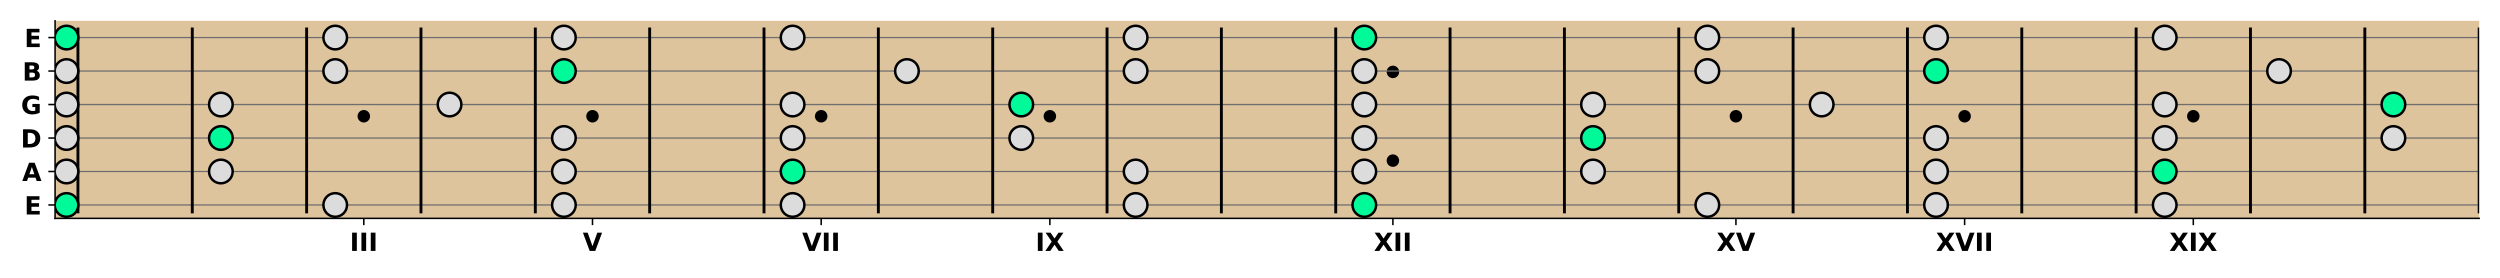 <?xml version="1.0" encoding="utf-8" standalone="no"?>
<!DOCTYPE svg PUBLIC "-//W3C//DTD SVG 1.1//EN"
  "http://www.w3.org/Graphics/SVG/1.1/DTD/svg11.dtd">
<!-- Created with matplotlib (https://matplotlib.org/) -->
<svg height="144pt" version="1.1" viewBox="0 0 1296 144" width="1296pt" xmlns="http://www.w3.org/2000/svg" xmlns:xlink="http://www.w3.org/1999/xlink">
 <defs>
  <style type="text/css">*{stroke-linecap:butt;stroke-linejoin:round;}</style>
 </defs>
 <g id="figure_1">
  <g id="patch_1">
   <path d="M 0 144 
L 1296 144 
L 1296 0 
L 0 0 
z
" style="fill:none;"/>
  </g>
  <g id="axes_1">
   <g id="patch_2">
    <path d="M 28.55 113.2 
L 1285.2 113.2 
L 1285.2 10.8 
L 28.55 10.8 
z
" style="fill:#dec49d;"/>
   </g>
   <g id="PathCollection_1">
    <defs>
     <path d="M 0 2.739 
C 0.726 2.739 1.423 2.45 1.936 1.936 
C 2.45 1.423 2.739 0.726 2.739 0 
C 2.739 -0.726 2.45 -1.423 1.936 -1.936 
C 1.423 -2.45 0.726 -2.739 0 -2.739 
C -0.726 -2.739 -1.423 -2.45 -1.936 -1.936 
C -2.45 -1.423 -2.739 -0.726 -2.739 0 
C -2.739 0.726 -2.45 1.423 -1.936 1.936 
C -1.423 2.45 -0.726 2.739 0 2.739 
z
" id="me401f6d1da" style="stroke:#000000;"/>
    </defs>
    <g clip-path="url(#p3974fb34f5)">
     <use style="stroke:#000000;" x="188.595" xlink:href="#me401f6d1da" y="60.264"/>
    </g>
   </g>
   <g id="PathCollection_2">
    <g clip-path="url(#p3974fb34f5)">
     <use style="stroke:#000000;" x="307.147" xlink:href="#me401f6d1da" y="60.264"/>
    </g>
   </g>
   <g id="PathCollection_3">
    <g clip-path="url(#p3974fb34f5)">
     <use style="stroke:#000000;" x="425.699" xlink:href="#me401f6d1da" y="60.264"/>
    </g>
   </g>
   <g id="PathCollection_4">
    <g clip-path="url(#p3974fb34f5)">
     <use style="stroke:#000000;" x="544.251" xlink:href="#me401f6d1da" y="60.264"/>
    </g>
   </g>
   <g id="PathCollection_5">
    <g clip-path="url(#p3974fb34f5)">
     <use style="stroke:#000000;" x="722.079" xlink:href="#me401f6d1da" y="83.261"/>
    </g>
   </g>
   <g id="PathCollection_6">
    <g clip-path="url(#p3974fb34f5)">
     <use style="stroke:#000000;" x="722.079" xlink:href="#me401f6d1da" y="37.268"/>
    </g>
   </g>
   <g id="PathCollection_7">
    <g clip-path="url(#p3974fb34f5)">
     <use style="stroke:#000000;" x="899.906" xlink:href="#me401f6d1da" y="60.264"/>
    </g>
   </g>
   <g id="PathCollection_8">
    <g clip-path="url(#p3974fb34f5)">
     <use style="stroke:#000000;" x="1018.458" xlink:href="#me401f6d1da" y="60.264"/>
    </g>
   </g>
   <g id="PathCollection_9">
    <g clip-path="url(#p3974fb34f5)">
     <use style="stroke:#000000;" x="1137.01" xlink:href="#me401f6d1da" y="60.264"/>
    </g>
   </g>
   <g id="matplotlib.axis_1">
    <g id="xtick_1">
     <g id="line2d_1">
      <defs>
       <path d="M 0 0 
L 0 3.5 
" id="m86b505308a" style="stroke:#000000;stroke-width:0.8;"/>
      </defs>
      <g>
       <use style="stroke:#000000;stroke-width:0.8;" x="188.595" xlink:href="#m86b505308a" y="113.2"/>
      </g>
     </g>
     <g id="text_1">
      <!-- III -->
      <g transform="translate(181.34 130.078)scale(0.13 -0.13)">
       <defs>
        <path d="M 9.188 72.906 
L 27.984 72.906 
L 27.984 0 
L 9.188 0 
z
" id="DejaVuSans-Bold-73"/>
       </defs>
       <use xlink:href="#DejaVuSans-Bold-73"/>
       <use x="37.207" xlink:href="#DejaVuSans-Bold-73"/>
       <use x="74.414" xlink:href="#DejaVuSans-Bold-73"/>
      </g>
     </g>
    </g>
    <g id="xtick_2">
     <g id="line2d_2">
      <g>
       <use style="stroke:#000000;stroke-width:0.8;" x="307.147" xlink:href="#m86b505308a" y="113.2"/>
      </g>
     </g>
     <g id="text_2">
      <!-- V -->
      <g transform="translate(302.117 130.078)scale(0.13 -0.13)">
       <defs>
        <path d="M 0.484 72.906 
L 19.391 72.906 
L 38.719 19.094 
L 58.016 72.906 
L 76.906 72.906 
L 49.906 0 
L 27.484 0 
z
" id="DejaVuSans-Bold-86"/>
       </defs>
       <use xlink:href="#DejaVuSans-Bold-86"/>
      </g>
     </g>
    </g>
    <g id="xtick_3">
     <g id="line2d_3">
      <g>
       <use style="stroke:#000000;stroke-width:0.8;" x="425.699" xlink:href="#m86b505308a" y="113.2"/>
      </g>
     </g>
     <g id="text_3">
      <!-- VII -->
      <g transform="translate(415.832 130.078)scale(0.13 -0.13)">
       <use xlink:href="#DejaVuSans-Bold-86"/>
       <use x="77.393" xlink:href="#DejaVuSans-Bold-73"/>
       <use x="114.6" xlink:href="#DejaVuSans-Bold-73"/>
      </g>
     </g>
    </g>
    <g id="xtick_4">
     <g id="line2d_4">
      <g>
       <use style="stroke:#000000;stroke-width:0.8;" x="544.251" xlink:href="#m86b505308a" y="113.2"/>
      </g>
     </g>
     <g id="text_4">
      <!-- IX -->
      <g transform="translate(536.821 130.078)scale(0.13 -0.13)">
       <defs>
        <path d="M 49.812 37.203 
L 75.094 0 
L 55.516 0 
L 38.484 24.906 
L 21.578 0 
L 1.906 0 
L 27.203 37.203 
L 2.875 72.906 
L 22.516 72.906 
L 38.484 49.422 
L 54.391 72.906 
L 74.125 72.906 
z
" id="DejaVuSans-Bold-88"/>
       </defs>
       <use xlink:href="#DejaVuSans-Bold-73"/>
       <use x="37.207" xlink:href="#DejaVuSans-Bold-88"/>
      </g>
     </g>
    </g>
    <g id="xtick_5">
     <g id="line2d_5">
      <g>
       <use style="stroke:#000000;stroke-width:0.8;" x="722.079" xlink:href="#m86b505308a" y="113.2"/>
      </g>
     </g>
     <g id="text_5">
      <!-- XII -->
      <g transform="translate(712.231 130.078)scale(0.13 -0.13)">
       <use xlink:href="#DejaVuSans-Bold-88"/>
       <use x="77.1" xlink:href="#DejaVuSans-Bold-73"/>
       <use x="114.307" xlink:href="#DejaVuSans-Bold-73"/>
      </g>
     </g>
    </g>
    <g id="xtick_6">
     <g id="line2d_6">
      <g>
       <use style="stroke:#000000;stroke-width:0.8;" x="899.906" xlink:href="#m86b505308a" y="113.2"/>
      </g>
     </g>
     <g id="text_6">
      <!-- XV -->
      <g transform="translate(889.865 130.078)scale(0.13 -0.13)">
       <use xlink:href="#DejaVuSans-Bold-88"/>
       <use x="77.1" xlink:href="#DejaVuSans-Bold-86"/>
      </g>
     </g>
    </g>
    <g id="xtick_7">
     <g id="line2d_7">
      <g>
       <use style="stroke:#000000;stroke-width:0.8;" x="1018.458" xlink:href="#m86b505308a" y="113.2"/>
      </g>
     </g>
     <g id="text_7">
      <!-- XVII -->
      <g transform="translate(1003.58 130.078)scale(0.13 -0.13)">
       <use xlink:href="#DejaVuSans-Bold-88"/>
       <use x="77.1" xlink:href="#DejaVuSans-Bold-86"/>
       <use x="154.492" xlink:href="#DejaVuSans-Bold-73"/>
       <use x="191.699" xlink:href="#DejaVuSans-Bold-73"/>
      </g>
     </g>
    </g>
    <g id="xtick_8">
     <g id="line2d_8">
      <g>
       <use style="stroke:#000000;stroke-width:0.8;" x="1137.01" xlink:href="#m86b505308a" y="113.2"/>
      </g>
     </g>
     <g id="text_8">
      <!-- XIX -->
      <g transform="translate(1124.57 130.078)scale(0.13 -0.13)">
       <use xlink:href="#DejaVuSans-Bold-88"/>
       <use x="77.1" xlink:href="#DejaVuSans-Bold-73"/>
       <use x="114.307" xlink:href="#DejaVuSans-Bold-88"/>
      </g>
     </g>
    </g>
   </g>
   <g id="matplotlib.axis_2">
    <g id="ytick_1">
     <g id="line2d_9">
      <defs>
       <path d="M 0 0 
L -3.5 0 
" id="m8cb1c53ac6" style="stroke:#000000;stroke-width:0.8;"/>
      </defs>
      <g>
       <use style="stroke:#000000;stroke-width:0.8;" x="28.55" xlink:href="#m8cb1c53ac6" y="106.258"/>
      </g>
     </g>
     <g id="text_9">
      <!-- E -->
      <g transform="translate(12.669 111.197)scale(0.13 -0.13)">
       <defs>
        <path d="M 9.188 72.906 
L 59.906 72.906 
L 59.906 58.688 
L 27.984 58.688 
L 27.984 45.125 
L 58.016 45.125 
L 58.016 30.906 
L 27.984 30.906 
L 27.984 14.203 
L 60.984 14.203 
L 60.984 0 
L 9.188 0 
z
" id="DejaVuSans-Bold-69"/>
       </defs>
       <use xlink:href="#DejaVuSans-Bold-69"/>
      </g>
     </g>
    </g>
    <g id="ytick_2">
     <g id="line2d_10">
      <g>
       <use style="stroke:#000000;stroke-width:0.8;" x="28.55" xlink:href="#m8cb1c53ac6" y="88.902"/>
      </g>
     </g>
     <g id="text_10">
      <!-- A -->
      <g transform="translate(11.489 93.841)scale(0.13 -0.13)">
       <defs>
        <path d="M 53.422 13.281 
L 24.031 13.281 
L 19.391 0 
L 0.484 0 
L 27.484 72.906 
L 49.906 72.906 
L 76.906 0 
L 58.016 0 
z
M 28.719 26.812 
L 48.688 26.812 
L 38.719 55.812 
z
" id="DejaVuSans-Bold-65"/>
       </defs>
       <use xlink:href="#DejaVuSans-Bold-65"/>
      </g>
     </g>
    </g>
    <g id="ytick_3">
     <g id="line2d_11">
      <g>
       <use style="stroke:#000000;stroke-width:0.8;" x="28.55" xlink:href="#m8cb1c53ac6" y="71.546"/>
      </g>
     </g>
     <g id="text_11">
      <!-- D -->
      <g transform="translate(10.758 76.485)scale(0.13 -0.13)">
       <defs>
        <path d="M 27.984 58.688 
L 27.984 14.203 
L 34.719 14.203 
Q 46.234 14.203 52.312 19.922 
Q 58.406 25.641 58.406 36.531 
Q 58.406 47.359 52.344 53.016 
Q 46.297 58.688 34.719 58.688 
z
M 9.188 72.906 
L 29 72.906 
Q 45.609 72.906 53.734 70.531 
Q 61.859 68.172 67.672 62.5 
Q 72.797 57.562 75.281 51.109 
Q 77.781 44.672 77.781 36.531 
Q 77.781 28.266 75.281 21.797 
Q 72.797 15.328 67.672 10.406 
Q 61.812 4.734 53.609 2.359 
Q 45.406 0 29 0 
L 9.188 0 
z
" id="DejaVuSans-Bold-68"/>
       </defs>
       <use xlink:href="#DejaVuSans-Bold-68"/>
      </g>
     </g>
    </g>
    <g id="ytick_4">
     <g id="line2d_12">
      <g>
       <use style="stroke:#000000;stroke-width:0.8;" x="28.55" xlink:href="#m8cb1c53ac6" y="54.19"/>
      </g>
     </g>
     <g id="text_12">
      <!-- G -->
      <g transform="translate(10.88 59.129)scale(0.13 -0.13)">
       <defs>
        <path d="M 74.703 5.422 
Q 67.672 2 60.109 0.281 
Q 52.547 -1.422 44.484 -1.422 
Q 26.266 -1.422 15.625 8.766 
Q 4.984 18.953 4.984 36.375 
Q 4.984 54 15.812 64.109 
Q 26.656 74.219 45.516 74.219 
Q 52.781 74.219 59.438 72.844 
Q 66.109 71.484 72.016 68.797 
L 72.016 53.719 
Q 65.922 57.172 59.891 58.875 
Q 53.859 60.594 47.797 60.594 
Q 36.578 60.594 30.5 54.312 
Q 24.422 48.047 24.422 36.375 
Q 24.422 24.812 30.281 18.5 
Q 36.141 12.203 46.922 12.203 
Q 49.859 12.203 52.375 12.562 
Q 54.891 12.938 56.891 13.719 
L 56.891 27.875 
L 45.406 27.875 
L 45.406 40.484 
L 74.703 40.484 
z
" id="DejaVuSans-Bold-71"/>
       </defs>
       <use xlink:href="#DejaVuSans-Bold-71"/>
      </g>
     </g>
    </g>
    <g id="ytick_5">
     <g id="line2d_13">
      <g>
       <use style="stroke:#000000;stroke-width:0.8;" x="28.55" xlink:href="#m8cb1c53ac6" y="36.834"/>
      </g>
     </g>
     <g id="text_13">
      <!-- B -->
      <g transform="translate(11.642 41.773)scale(0.13 -0.13)">
       <defs>
        <path d="M 38.375 44.672 
Q 42.828 44.672 45.109 46.625 
Q 47.406 48.578 47.406 52.391 
Q 47.406 56.156 45.109 58.125 
Q 42.828 60.109 38.375 60.109 
L 27.984 60.109 
L 27.984 44.672 
z
M 39.016 12.797 
Q 44.672 12.797 47.531 15.188 
Q 50.391 17.578 50.391 22.406 
Q 50.391 27.156 47.562 29.516 
Q 44.734 31.891 39.016 31.891 
L 27.984 31.891 
L 27.984 12.797 
z
M 56.5 39.016 
Q 62.547 37.25 65.859 32.516 
Q 69.188 27.781 69.188 20.906 
Q 69.188 10.359 62.062 5.172 
Q 54.938 0 40.375 0 
L 9.188 0 
L 9.188 72.906 
L 37.406 72.906 
Q 52.594 72.906 59.406 68.312 
Q 66.219 63.719 66.219 53.609 
Q 66.219 48.297 63.719 44.562 
Q 61.234 40.828 56.5 39.016 
z
" id="DejaVuSans-Bold-66"/>
       </defs>
       <use xlink:href="#DejaVuSans-Bold-66"/>
      </g>
     </g>
    </g>
    <g id="ytick_6">
     <g id="line2d_14">
      <g>
       <use style="stroke:#000000;stroke-width:0.8;" x="28.55" xlink:href="#m8cb1c53ac6" y="19.478"/>
      </g>
     </g>
     <g id="text_14">
      <!-- E -->
      <g transform="translate(12.669 24.417)scale(0.13 -0.13)">
       <use xlink:href="#DejaVuSans-Bold-69"/>
      </g>
     </g>
    </g>
   </g>
   <g id="LineCollection_1">
    <path clip-path="url(#p3974fb34f5)" d="M 40.405 106.258 
L 1285.2 106.258 
" style="fill:none;stroke:#6e6e6e;stroke-width:0.66;"/>
   </g>
   <g id="LineCollection_2">
    <path clip-path="url(#p3974fb34f5)" d="M 40.405 88.902 
L 1285.2 88.902 
" style="fill:none;stroke:#6e6e6e;stroke-width:0.66;"/>
   </g>
   <g id="LineCollection_3">
    <path clip-path="url(#p3974fb34f5)" d="M 40.405 71.546 
L 1285.2 71.546 
" style="fill:none;stroke:#6e6e6e;stroke-width:0.66;"/>
   </g>
   <g id="LineCollection_4">
    <path clip-path="url(#p3974fb34f5)" d="M 40.405 54.19 
L 1285.2 54.19 
" style="fill:none;stroke:#6e6e6e;stroke-width:0.66;"/>
   </g>
   <g id="LineCollection_5">
    <path clip-path="url(#p3974fb34f5)" d="M 40.405 36.834 
L 1285.2 36.834 
" style="fill:none;stroke:#6e6e6e;stroke-width:0.66;"/>
   </g>
   <g id="LineCollection_6">
    <path clip-path="url(#p3974fb34f5)" d="M 40.405 19.478 
L 1285.2 19.478 
" style="fill:none;stroke:#6e6e6e;stroke-width:0.66;"/>
   </g>
   <g id="LineCollection_7">
    <path clip-path="url(#p3974fb34f5)" d="M 40.405 110.597 
L 40.405 14.271 
" style="fill:none;stroke:#000000;stroke-width:1.5;"/>
   </g>
   <g id="LineCollection_8">
    <path clip-path="url(#p3974fb34f5)" d="M 99.681 110.597 
L 99.681 14.271 
" style="fill:none;stroke:#000000;stroke-width:1.5;"/>
   </g>
   <g id="LineCollection_9">
    <path clip-path="url(#p3974fb34f5)" d="M 158.957 110.597 
L 158.957 14.271 
" style="fill:none;stroke:#000000;stroke-width:1.5;"/>
   </g>
   <g id="LineCollection_10">
    <path clip-path="url(#p3974fb34f5)" d="M 218.233 110.597 
L 218.233 14.271 
" style="fill:none;stroke:#000000;stroke-width:1.5;"/>
   </g>
   <g id="LineCollection_11">
    <path clip-path="url(#p3974fb34f5)" d="M 277.509 110.597 
L 277.509 14.271 
" style="fill:none;stroke:#000000;stroke-width:1.5;"/>
   </g>
   <g id="LineCollection_12">
    <path clip-path="url(#p3974fb34f5)" d="M 336.785 110.597 
L 336.785 14.271 
" style="fill:none;stroke:#000000;stroke-width:1.5;"/>
   </g>
   <g id="LineCollection_13">
    <path clip-path="url(#p3974fb34f5)" d="M 396.061 110.597 
L 396.061 14.271 
" style="fill:none;stroke:#000000;stroke-width:1.5;"/>
   </g>
   <g id="LineCollection_14">
    <path clip-path="url(#p3974fb34f5)" d="M 455.337 110.597 
L 455.337 14.271 
" style="fill:none;stroke:#000000;stroke-width:1.5;"/>
   </g>
   <g id="LineCollection_15">
    <path clip-path="url(#p3974fb34f5)" d="M 514.613 110.597 
L 514.613 14.271 
" style="fill:none;stroke:#000000;stroke-width:1.5;"/>
   </g>
   <g id="LineCollection_16">
    <path clip-path="url(#p3974fb34f5)" d="M 573.889 110.597 
L 573.889 14.271 
" style="fill:none;stroke:#000000;stroke-width:1.5;"/>
   </g>
   <g id="LineCollection_17">
    <path clip-path="url(#p3974fb34f5)" d="M 633.165 110.597 
L 633.165 14.271 
" style="fill:none;stroke:#000000;stroke-width:1.5;"/>
   </g>
   <g id="LineCollection_18">
    <path clip-path="url(#p3974fb34f5)" d="M 692.441 110.597 
L 692.441 14.271 
" style="fill:none;stroke:#000000;stroke-width:1.5;"/>
   </g>
   <g id="LineCollection_19">
    <path clip-path="url(#p3974fb34f5)" d="M 751.717 110.597 
L 751.717 14.271 
" style="fill:none;stroke:#000000;stroke-width:1.5;"/>
   </g>
   <g id="LineCollection_20">
    <path clip-path="url(#p3974fb34f5)" d="M 810.992 110.597 
L 810.992 14.271 
" style="fill:none;stroke:#000000;stroke-width:1.5;"/>
   </g>
   <g id="LineCollection_21">
    <path clip-path="url(#p3974fb34f5)" d="M 870.268 110.597 
L 870.268 14.271 
" style="fill:none;stroke:#000000;stroke-width:1.5;"/>
   </g>
   <g id="LineCollection_22">
    <path clip-path="url(#p3974fb34f5)" d="M 929.544 110.597 
L 929.544 14.271 
" style="fill:none;stroke:#000000;stroke-width:1.5;"/>
   </g>
   <g id="LineCollection_23">
    <path clip-path="url(#p3974fb34f5)" d="M 988.82 110.597 
L 988.82 14.271 
" style="fill:none;stroke:#000000;stroke-width:1.5;"/>
   </g>
   <g id="LineCollection_24">
    <path clip-path="url(#p3974fb34f5)" d="M 1048.096 110.597 
L 1048.096 14.271 
" style="fill:none;stroke:#000000;stroke-width:1.5;"/>
   </g>
   <g id="LineCollection_25">
    <path clip-path="url(#p3974fb34f5)" d="M 1107.372 110.597 
L 1107.372 14.271 
" style="fill:none;stroke:#000000;stroke-width:1.5;"/>
   </g>
   <g id="LineCollection_26">
    <path clip-path="url(#p3974fb34f5)" d="M 1166.648 110.597 
L 1166.648 14.271 
" style="fill:none;stroke:#000000;stroke-width:1.5;"/>
   </g>
   <g id="LineCollection_27">
    <path clip-path="url(#p3974fb34f5)" d="M 1225.924 110.597 
L 1225.924 14.271 
" style="fill:none;stroke:#000000;stroke-width:1.5;"/>
   </g>
   <g id="LineCollection_28">
    <path clip-path="url(#p3974fb34f5)" d="M 1285.2 110.597 
L 1285.2 14.271 
" style="fill:none;stroke:#000000;stroke-width:1.5;"/>
   </g>
   <g id="patch_3">
    <path d="M 28.55 113.2 
L 28.55 10.8 
" style="fill:none;stroke:#000000;stroke-linecap:square;stroke-linejoin:miter;stroke-width:0.8;"/>
   </g>
   <g id="patch_4">
    <path d="M 28.55 113.2 
L 1285.2 113.2 
" style="fill:none;stroke:#000000;stroke-linecap:square;stroke-linejoin:miter;stroke-width:0.8;"/>
   </g>
   <g id="PathCollection_10">
    <defs>
     <path d="M 0 6.124 
C 1.624 6.124 3.182 5.478 4.33 4.33 
C 5.478 3.182 6.124 1.624 6.124 -0 
C 6.124 -1.624 5.478 -3.182 4.33 -4.33 
C 3.182 -5.478 1.624 -6.124 0 -6.124 
C -1.624 -6.124 -3.182 -5.478 -4.33 -4.33 
C -5.478 -3.182 -6.124 -1.624 -6.124 0 
C -6.124 1.624 -5.478 3.182 -4.33 4.33 
C -3.182 5.478 -1.624 6.124 0 6.124 
z
" id="C0_0_20e28d623a"/>
    </defs>
    <g clip-path="url(#p3974fb34f5)">
     <use style="fill:#00fa9a;stroke:#000000;stroke-width:1.3;" x="34.478" xlink:href="#C0_0_20e28d623a" y="106.258"/>
    </g>
    <g clip-path="url(#p3974fb34f5)">
     <use style="fill:#dcdcdc;stroke:#000000;stroke-width:1.3;" x="173.776" xlink:href="#C0_0_20e28d623a" y="106.258"/>
    </g>
    <g clip-path="url(#p3974fb34f5)">
     <use style="fill:#dcdcdc;stroke:#000000;stroke-width:1.3;" x="292.328" xlink:href="#C0_0_20e28d623a" y="106.258"/>
    </g>
    <g clip-path="url(#p3974fb34f5)">
     <use style="fill:#dcdcdc;stroke:#000000;stroke-width:1.3;" x="410.88" xlink:href="#C0_0_20e28d623a" y="106.258"/>
    </g>
    <g clip-path="url(#p3974fb34f5)">
     <use style="fill:#dcdcdc;stroke:#000000;stroke-width:1.3;" x="588.708" xlink:href="#C0_0_20e28d623a" y="106.258"/>
    </g>
    <g clip-path="url(#p3974fb34f5)">
     <use style="fill:#00fa9a;stroke:#000000;stroke-width:1.3;" x="707.26" xlink:href="#C0_0_20e28d623a" y="106.258"/>
    </g>
    <g clip-path="url(#p3974fb34f5)">
     <use style="fill:#dcdcdc;stroke:#000000;stroke-width:1.3;" x="885.087" xlink:href="#C0_0_20e28d623a" y="106.258"/>
    </g>
    <g clip-path="url(#p3974fb34f5)">
     <use style="fill:#dcdcdc;stroke:#000000;stroke-width:1.3;" x="1003.639" xlink:href="#C0_0_20e28d623a" y="106.258"/>
    </g>
    <g clip-path="url(#p3974fb34f5)">
     <use style="fill:#dcdcdc;stroke:#000000;stroke-width:1.3;" x="1122.191" xlink:href="#C0_0_20e28d623a" y="106.258"/>
    </g>
    <g clip-path="url(#p3974fb34f5)">
     <use style="fill:#dcdcdc;stroke:#000000;stroke-width:1.3;" x="34.478" xlink:href="#C0_0_20e28d623a" y="88.902"/>
    </g>
    <g clip-path="url(#p3974fb34f5)">
     <use style="fill:#dcdcdc;stroke:#000000;stroke-width:1.3;" x="114.5" xlink:href="#C0_0_20e28d623a" y="88.902"/>
    </g>
    <g clip-path="url(#p3974fb34f5)">
     <use style="fill:#dcdcdc;stroke:#000000;stroke-width:1.3;" x="292.328" xlink:href="#C0_0_20e28d623a" y="88.902"/>
    </g>
    <g clip-path="url(#p3974fb34f5)">
     <use style="fill:#00fa9a;stroke:#000000;stroke-width:1.3;" x="410.88" xlink:href="#C0_0_20e28d623a" y="88.902"/>
    </g>
    <g clip-path="url(#p3974fb34f5)">
     <use style="fill:#dcdcdc;stroke:#000000;stroke-width:1.3;" x="588.708" xlink:href="#C0_0_20e28d623a" y="88.902"/>
    </g>
    <g clip-path="url(#p3974fb34f5)">
     <use style="fill:#dcdcdc;stroke:#000000;stroke-width:1.3;" x="707.26" xlink:href="#C0_0_20e28d623a" y="88.902"/>
    </g>
    <g clip-path="url(#p3974fb34f5)">
     <use style="fill:#dcdcdc;stroke:#000000;stroke-width:1.3;" x="825.811" xlink:href="#C0_0_20e28d623a" y="88.902"/>
    </g>
    <g clip-path="url(#p3974fb34f5)">
     <use style="fill:#dcdcdc;stroke:#000000;stroke-width:1.3;" x="1003.639" xlink:href="#C0_0_20e28d623a" y="88.902"/>
    </g>
    <g clip-path="url(#p3974fb34f5)">
     <use style="fill:#00fa9a;stroke:#000000;stroke-width:1.3;" x="1122.191" xlink:href="#C0_0_20e28d623a" y="88.902"/>
    </g>
    <g clip-path="url(#p3974fb34f5)">
     <use style="fill:#dcdcdc;stroke:#000000;stroke-width:1.3;" x="34.478" xlink:href="#C0_0_20e28d623a" y="71.546"/>
    </g>
    <g clip-path="url(#p3974fb34f5)">
     <use style="fill:#00fa9a;stroke:#000000;stroke-width:1.3;" x="114.5" xlink:href="#C0_0_20e28d623a" y="71.546"/>
    </g>
    <g clip-path="url(#p3974fb34f5)">
     <use style="fill:#dcdcdc;stroke:#000000;stroke-width:1.3;" x="292.328" xlink:href="#C0_0_20e28d623a" y="71.546"/>
    </g>
    <g clip-path="url(#p3974fb34f5)">
     <use style="fill:#dcdcdc;stroke:#000000;stroke-width:1.3;" x="410.88" xlink:href="#C0_0_20e28d623a" y="71.546"/>
    </g>
    <g clip-path="url(#p3974fb34f5)">
     <use style="fill:#dcdcdc;stroke:#000000;stroke-width:1.3;" x="529.432" xlink:href="#C0_0_20e28d623a" y="71.546"/>
    </g>
    <g clip-path="url(#p3974fb34f5)">
     <use style="fill:#dcdcdc;stroke:#000000;stroke-width:1.3;" x="707.26" xlink:href="#C0_0_20e28d623a" y="71.546"/>
    </g>
    <g clip-path="url(#p3974fb34f5)">
     <use style="fill:#00fa9a;stroke:#000000;stroke-width:1.3;" x="825.811" xlink:href="#C0_0_20e28d623a" y="71.546"/>
    </g>
    <g clip-path="url(#p3974fb34f5)">
     <use style="fill:#dcdcdc;stroke:#000000;stroke-width:1.3;" x="1003.639" xlink:href="#C0_0_20e28d623a" y="71.546"/>
    </g>
    <g clip-path="url(#p3974fb34f5)">
     <use style="fill:#dcdcdc;stroke:#000000;stroke-width:1.3;" x="1122.191" xlink:href="#C0_0_20e28d623a" y="71.546"/>
    </g>
    <g clip-path="url(#p3974fb34f5)">
     <use style="fill:#dcdcdc;stroke:#000000;stroke-width:1.3;" x="1240.743" xlink:href="#C0_0_20e28d623a" y="71.546"/>
    </g>
    <g clip-path="url(#p3974fb34f5)">
     <use style="fill:#dcdcdc;stroke:#000000;stroke-width:1.3;" x="34.478" xlink:href="#C0_0_20e28d623a" y="54.19"/>
    </g>
    <g clip-path="url(#p3974fb34f5)">
     <use style="fill:#dcdcdc;stroke:#000000;stroke-width:1.3;" x="114.5" xlink:href="#C0_0_20e28d623a" y="54.19"/>
    </g>
    <g clip-path="url(#p3974fb34f5)">
     <use style="fill:#dcdcdc;stroke:#000000;stroke-width:1.3;" x="233.052" xlink:href="#C0_0_20e28d623a" y="54.19"/>
    </g>
    <g clip-path="url(#p3974fb34f5)">
     <use style="fill:#dcdcdc;stroke:#000000;stroke-width:1.3;" x="410.88" xlink:href="#C0_0_20e28d623a" y="54.19"/>
    </g>
    <g clip-path="url(#p3974fb34f5)">
     <use style="fill:#00fa9a;stroke:#000000;stroke-width:1.3;" x="529.432" xlink:href="#C0_0_20e28d623a" y="54.19"/>
    </g>
    <g clip-path="url(#p3974fb34f5)">
     <use style="fill:#dcdcdc;stroke:#000000;stroke-width:1.3;" x="707.26" xlink:href="#C0_0_20e28d623a" y="54.19"/>
    </g>
    <g clip-path="url(#p3974fb34f5)">
     <use style="fill:#dcdcdc;stroke:#000000;stroke-width:1.3;" x="825.811" xlink:href="#C0_0_20e28d623a" y="54.19"/>
    </g>
    <g clip-path="url(#p3974fb34f5)">
     <use style="fill:#dcdcdc;stroke:#000000;stroke-width:1.3;" x="944.363" xlink:href="#C0_0_20e28d623a" y="54.19"/>
    </g>
    <g clip-path="url(#p3974fb34f5)">
     <use style="fill:#dcdcdc;stroke:#000000;stroke-width:1.3;" x="1122.191" xlink:href="#C0_0_20e28d623a" y="54.19"/>
    </g>
    <g clip-path="url(#p3974fb34f5)">
     <use style="fill:#00fa9a;stroke:#000000;stroke-width:1.3;" x="1240.743" xlink:href="#C0_0_20e28d623a" y="54.19"/>
    </g>
    <g clip-path="url(#p3974fb34f5)">
     <use style="fill:#dcdcdc;stroke:#000000;stroke-width:1.3;" x="34.478" xlink:href="#C0_0_20e28d623a" y="36.834"/>
    </g>
    <g clip-path="url(#p3974fb34f5)">
     <use style="fill:#dcdcdc;stroke:#000000;stroke-width:1.3;" x="173.776" xlink:href="#C0_0_20e28d623a" y="36.834"/>
    </g>
    <g clip-path="url(#p3974fb34f5)">
     <use style="fill:#00fa9a;stroke:#000000;stroke-width:1.3;" x="292.328" xlink:href="#C0_0_20e28d623a" y="36.834"/>
    </g>
    <g clip-path="url(#p3974fb34f5)">
     <use style="fill:#dcdcdc;stroke:#000000;stroke-width:1.3;" x="470.156" xlink:href="#C0_0_20e28d623a" y="36.834"/>
    </g>
    <g clip-path="url(#p3974fb34f5)">
     <use style="fill:#dcdcdc;stroke:#000000;stroke-width:1.3;" x="588.708" xlink:href="#C0_0_20e28d623a" y="36.834"/>
    </g>
    <g clip-path="url(#p3974fb34f5)">
     <use style="fill:#dcdcdc;stroke:#000000;stroke-width:1.3;" x="707.26" xlink:href="#C0_0_20e28d623a" y="36.834"/>
    </g>
    <g clip-path="url(#p3974fb34f5)">
     <use style="fill:#dcdcdc;stroke:#000000;stroke-width:1.3;" x="885.087" xlink:href="#C0_0_20e28d623a" y="36.834"/>
    </g>
    <g clip-path="url(#p3974fb34f5)">
     <use style="fill:#00fa9a;stroke:#000000;stroke-width:1.3;" x="1003.639" xlink:href="#C0_0_20e28d623a" y="36.834"/>
    </g>
    <g clip-path="url(#p3974fb34f5)">
     <use style="fill:#dcdcdc;stroke:#000000;stroke-width:1.3;" x="1181.467" xlink:href="#C0_0_20e28d623a" y="36.834"/>
    </g>
    <g clip-path="url(#p3974fb34f5)">
     <use style="fill:#00fa9a;stroke:#000000;stroke-width:1.3;" x="34.478" xlink:href="#C0_0_20e28d623a" y="19.478"/>
    </g>
    <g clip-path="url(#p3974fb34f5)">
     <use style="fill:#dcdcdc;stroke:#000000;stroke-width:1.3;" x="173.776" xlink:href="#C0_0_20e28d623a" y="19.478"/>
    </g>
    <g clip-path="url(#p3974fb34f5)">
     <use style="fill:#dcdcdc;stroke:#000000;stroke-width:1.3;" x="292.328" xlink:href="#C0_0_20e28d623a" y="19.478"/>
    </g>
    <g clip-path="url(#p3974fb34f5)">
     <use style="fill:#dcdcdc;stroke:#000000;stroke-width:1.3;" x="410.88" xlink:href="#C0_0_20e28d623a" y="19.478"/>
    </g>
    <g clip-path="url(#p3974fb34f5)">
     <use style="fill:#dcdcdc;stroke:#000000;stroke-width:1.3;" x="588.708" xlink:href="#C0_0_20e28d623a" y="19.478"/>
    </g>
    <g clip-path="url(#p3974fb34f5)">
     <use style="fill:#00fa9a;stroke:#000000;stroke-width:1.3;" x="707.26" xlink:href="#C0_0_20e28d623a" y="19.478"/>
    </g>
    <g clip-path="url(#p3974fb34f5)">
     <use style="fill:#dcdcdc;stroke:#000000;stroke-width:1.3;" x="885.087" xlink:href="#C0_0_20e28d623a" y="19.478"/>
    </g>
    <g clip-path="url(#p3974fb34f5)">
     <use style="fill:#dcdcdc;stroke:#000000;stroke-width:1.3;" x="1003.639" xlink:href="#C0_0_20e28d623a" y="19.478"/>
    </g>
    <g clip-path="url(#p3974fb34f5)">
     <use style="fill:#dcdcdc;stroke:#000000;stroke-width:1.3;" x="1122.191" xlink:href="#C0_0_20e28d623a" y="19.478"/>
    </g>
   </g>
  </g>
 </g>
 <defs>
  <clipPath id="p3974fb34f5">
   <rect height="102.4" width="1256.65" x="28.55" y="10.8"/>
  </clipPath>
 </defs>
</svg>
